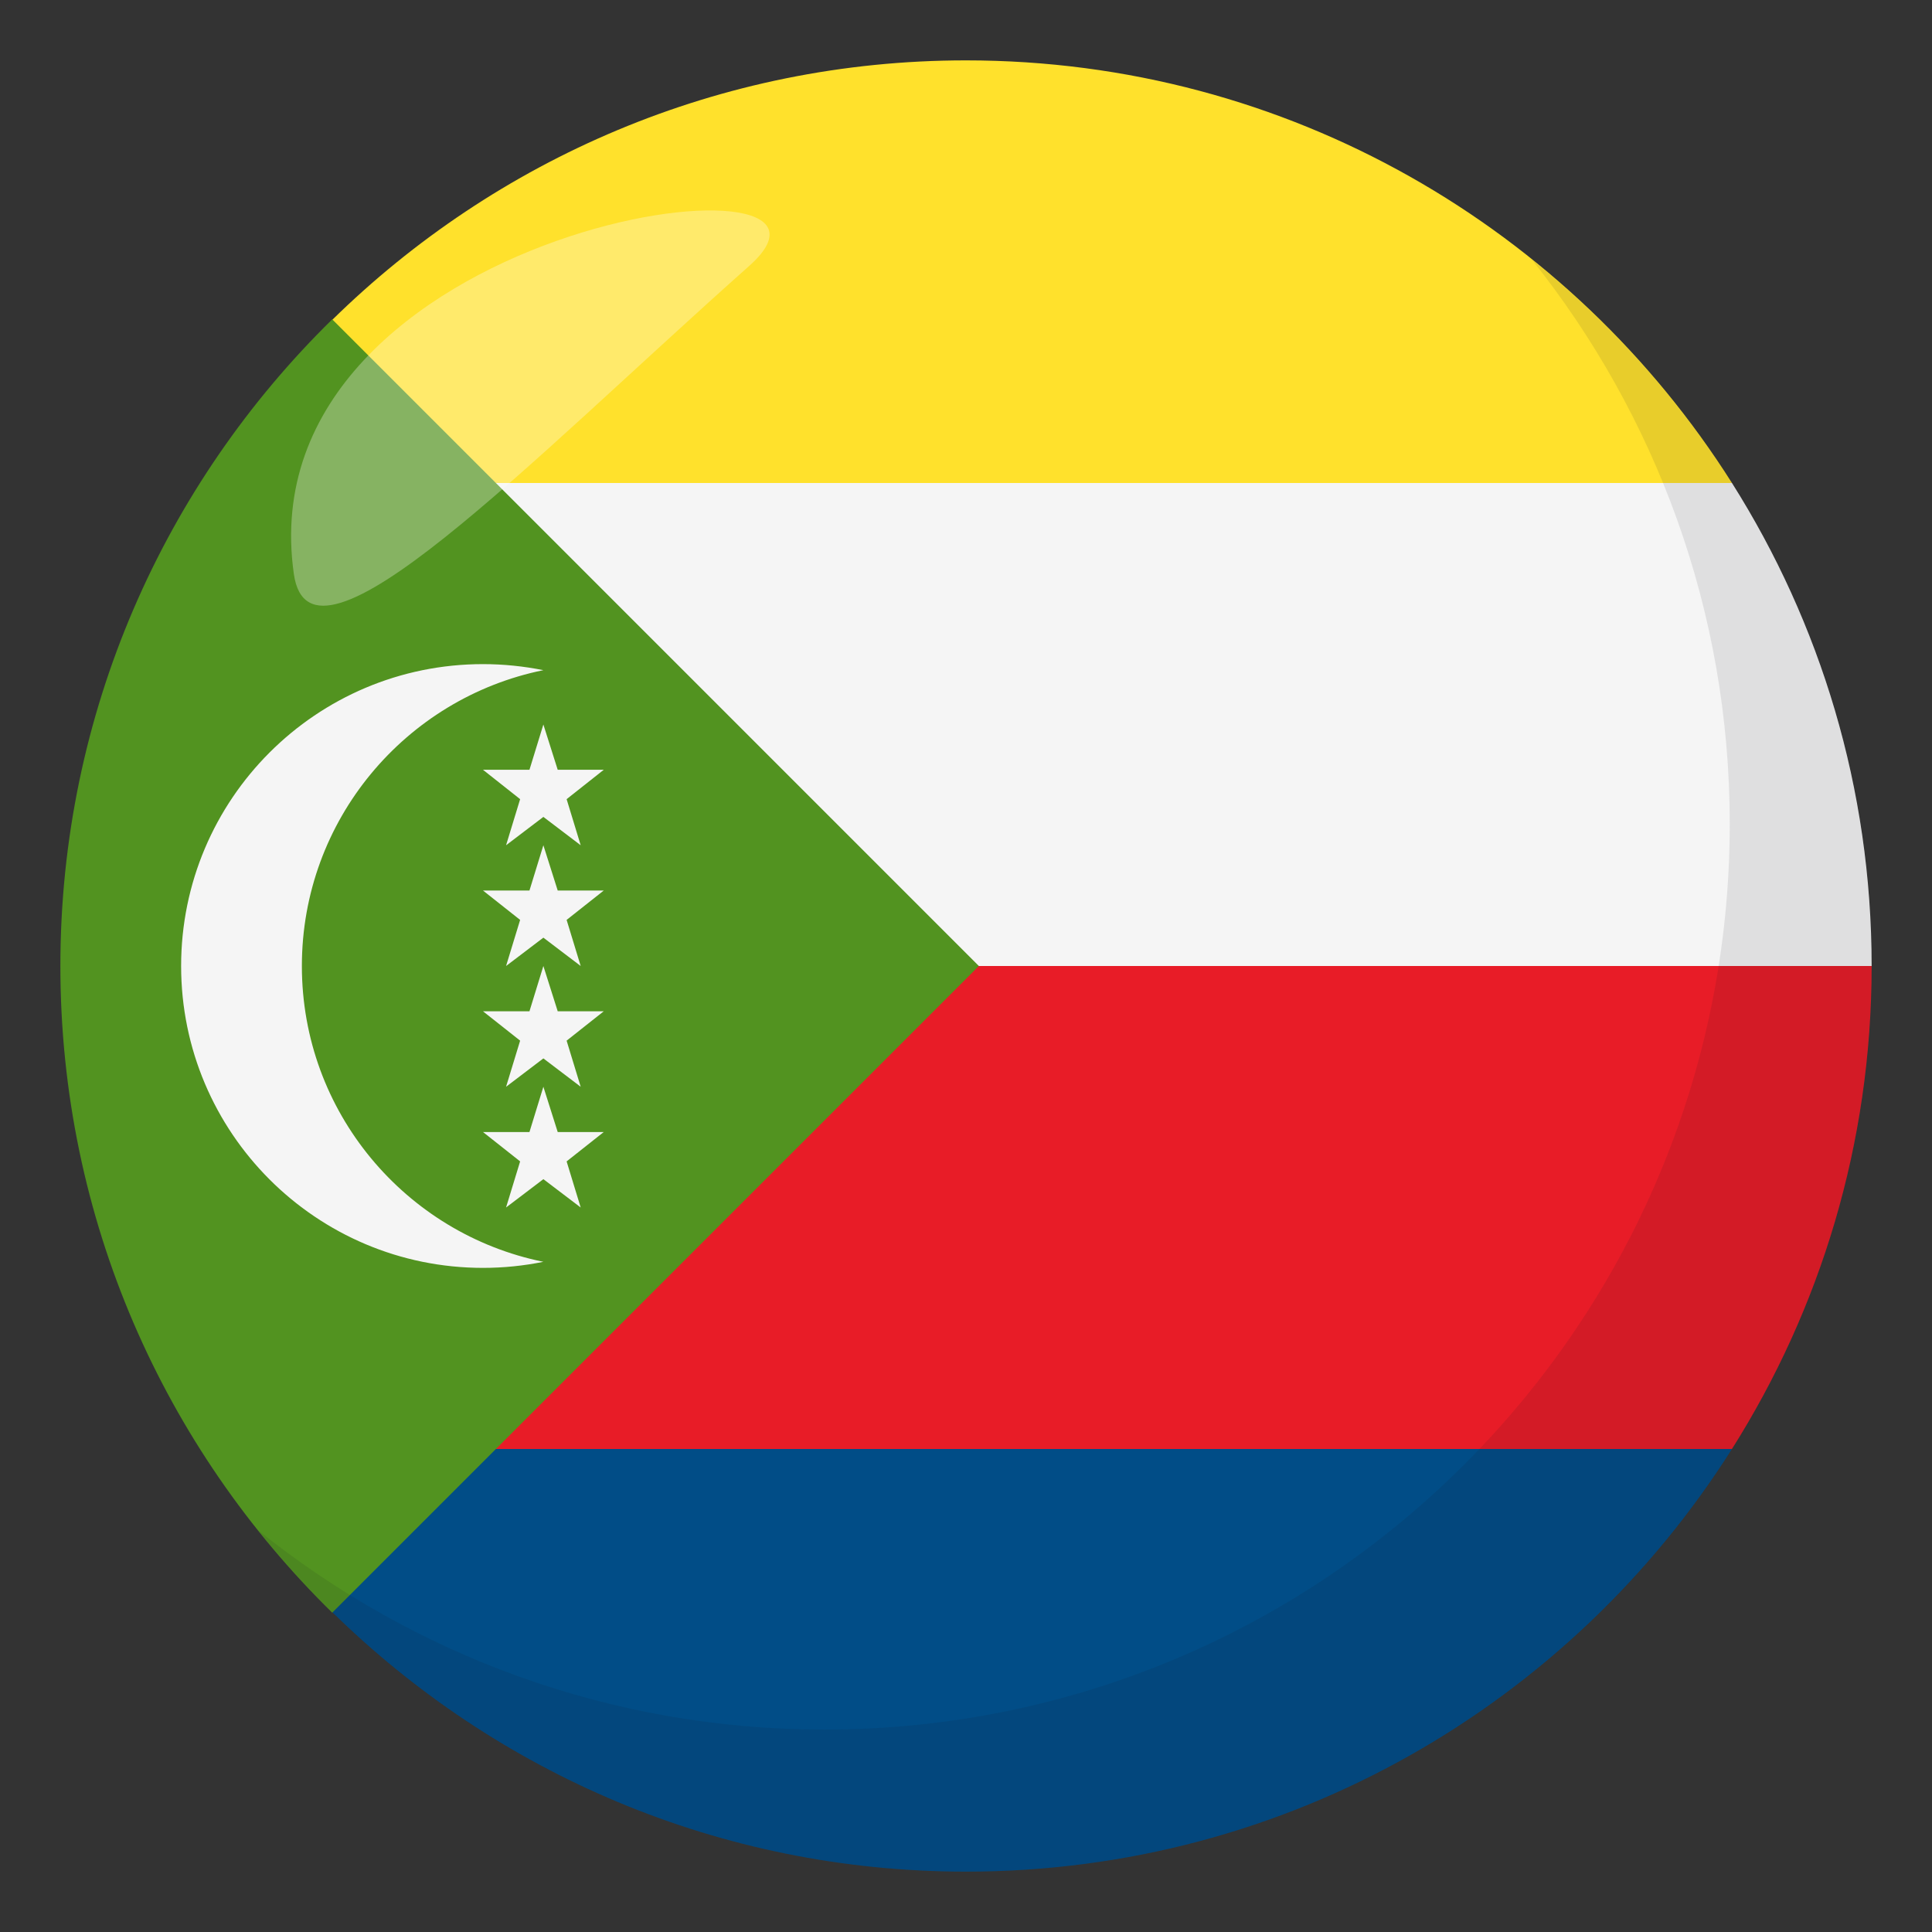 <?xml version="1.0" encoding="utf-8"?>
<!-- Generator: Adobe Illustrator 15.0.0, SVG Export Plug-In . SVG Version: 6.00 Build 0)  -->
<!DOCTYPE svg PUBLIC "-//W3C//DTD SVG 1.1//EN" "http://www.w3.org/Graphics/SVG/1.1/DTD/svg11.dtd">
<svg version="1.1" id="Layer_1" xmlns="http://www.w3.org/2000/svg" xmlns:xlink="http://www.w3.org/1999/xlink" x="0px" y="0px"
	 width="64px" height="64px" viewBox="0 0 64 64" enable-background="new 0 0 64 64" xml:space="preserve">
<rect x="0" y="0" width="64" height="64" fill="#333333" stroke="none"/>
<path fill="#014D87" d="M11.006,48v5.404C16.416,58.715,23.82,62,32,62c10.684,0,20.057-5.59,25.373-14H11.006z"/>
<path fill="#E81C27" d="M11.006,32v16h46.367C60.299,43.367,62,37.885,62,32H11.006z"/>
<path fill="#F5F5F5" d="M11.006,32H62c0-5.885-1.701-11.369-4.627-16H11.006V32z"/>
<path fill="#FFE12C" d="M11.006,16h46.367C52.057,7.59,42.684,2,32,2c-8.18,0-15.584,3.285-20.994,8.596V16z"/>
<path fill="#529320" d="M11.006,10.579C5.451,16.024,2,23.608,2,32c0,8.392,3.451,15.976,9.006,21.421L32.426,32L11.006,10.579z"/>
<path fill="#F5F5F5" d="M18,41.799c-4.564-0.928-8-4.961-8-9.798c0-4.838,3.436-8.873,8-9.801C17.354,22.071,16.686,22,16,22
	c-5.523,0-10,4.477-10,10c0,5.521,4.477,10,10,10C16.686,42,17.354,41.93,18,41.799z"/>
<polygon fill="#F5F5F5" points="16.764,36 18,35.061 19.236,36 18.77,34.473 20,33.5 18.475,33.5 18,32 17.539,33.5 16,33.5 
	17.23,34.473 "/>
<polygon fill="#F5F5F5" points="16.764,40 18,39.061 19.236,40 18.77,38.473 20,37.5 18.475,37.5 18,36 17.539,37.5 16,37.5 
	17.23,38.473 "/>
<polygon fill="#F5F5F5" points="16.764,28 18,27.061 19.236,28 18.77,26.473 20,25.5 18.475,25.5 18,24 17.539,25.5 16,25.5 
	17.23,26.473 "/>
<polygon fill="#F5F5F5" points="16.764,32 18,31.061 19.236,32 18.77,30.473 20,29.5 18.475,29.5 18,28 17.539,29.5 16,29.5 
	17.23,30.473 "/>
<path opacity="0.1" fill="#1A1626" d="M50.737,8.59c4.097,5.131,6.563,11.623,6.563,18.701c0,16.568-13.429,30.003-29.995,30.003
	c-7.1,0-13.609-2.479-18.744-6.594C14.055,57.58,22.503,62,32.004,62c16.565,0,29.994-13.432,29.994-30
	C61.998,22.528,57.596,14.09,50.737,8.59z"/>
<path opacity="0.3" fill-rule="evenodd" clip-rule="evenodd" fill="#FFFFFF" d="M9.734,19.014c0.549,3.865,7.768-3.699,15.08-10.201
	C29.531,4.629,8.084,7.385,9.734,19.014z"/>
</svg>
